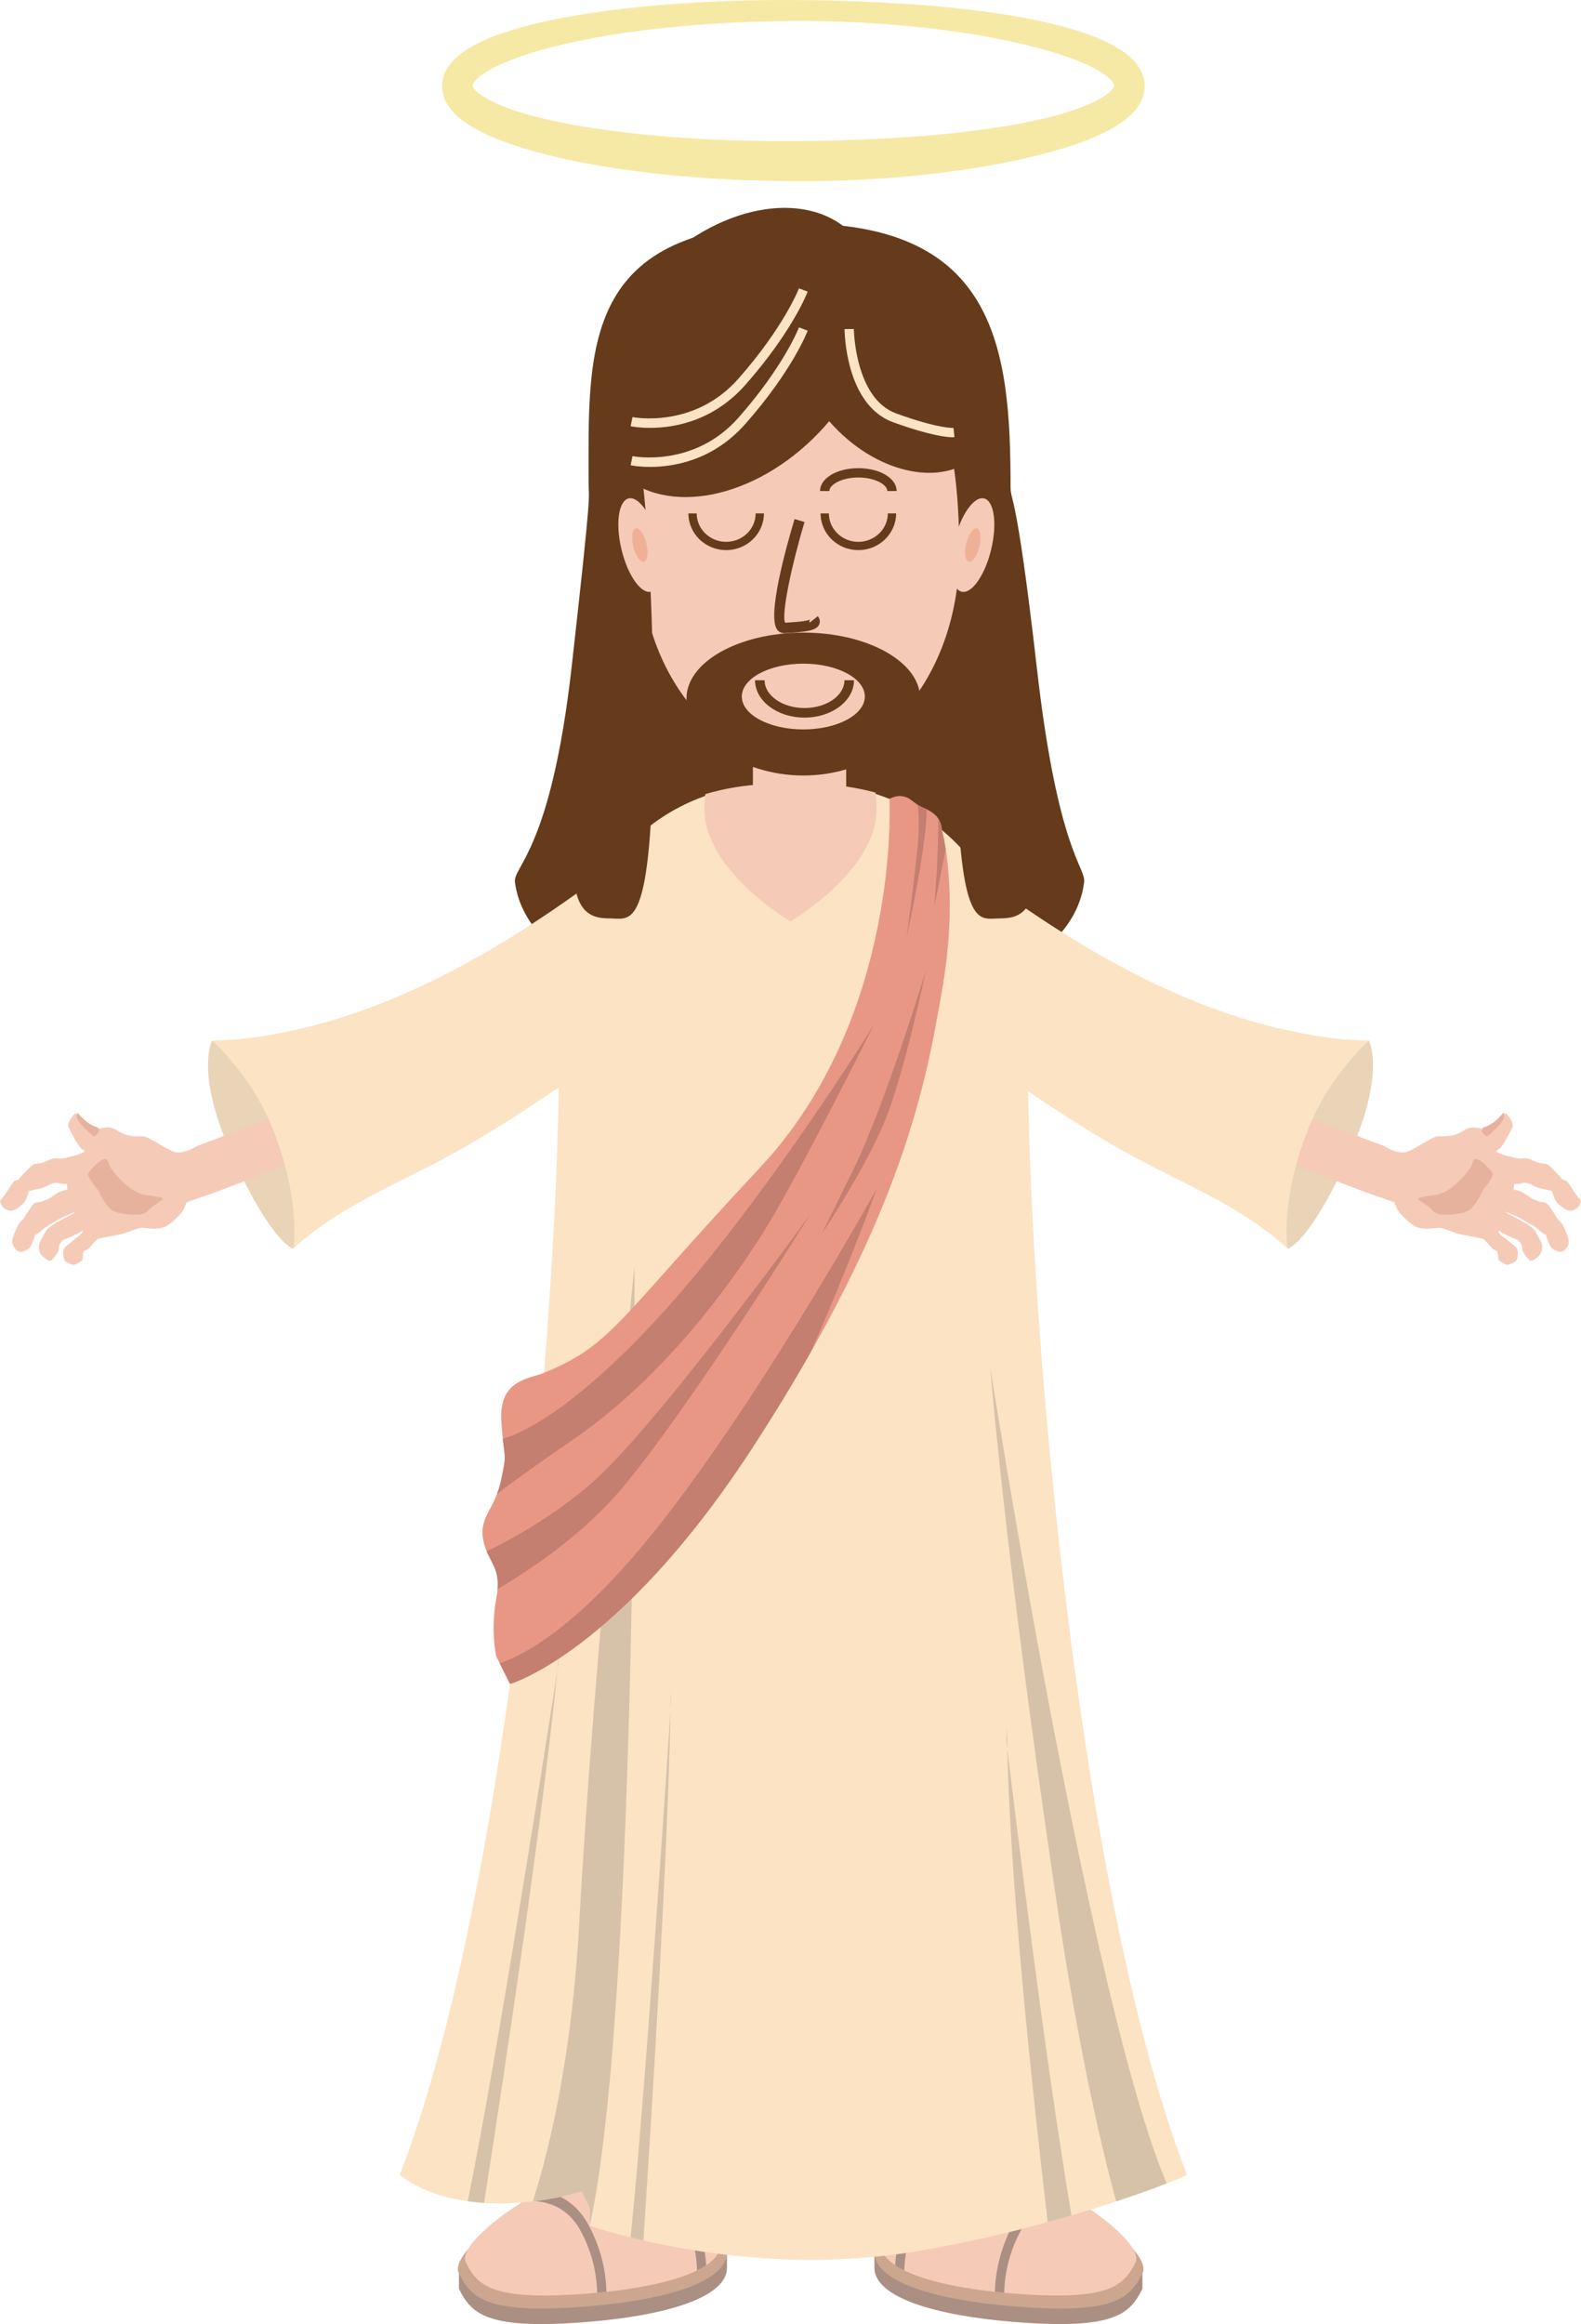 <?xml version="1.0" encoding="UTF-8"?>
<svg id="_레이어_2" data-name="레이어 2" xmlns="http://www.w3.org/2000/svg" viewBox="0 0 191.023 280.66">
  <defs>
    <style>
      .cls-1 {
        fill: #f6e9a6;
      }

      .cls-1, .cls-2, .cls-3, .cls-4, .cls-5, .cls-6, .cls-7, .cls-8, .cls-9, .cls-10, .cls-11, .cls-12 {
        stroke-width: 0px;
      }

      .cls-2 {
        fill: #d6c2a9;
      }

      .cls-3 {
        fill: #c47f70;
      }

      .cls-4 {
        fill: #653b1b;
      }

      .cls-5 {
        fill: #f0b098;
      }

      .cls-6 {
        fill: #e6b29e;
      }

      .cls-7 {
        fill: #e99785;
      }

      .cls-8 {
        fill: #ab8f83;
      }

      .cls-9 {
        fill: #f5cab7;
      }

      .cls-10 {
        fill: #ead4b7;
      }

      .cls-11 {
        fill: #cca68f;
      }

      .cls-12 {
        fill: #fbe3c4;
      }
    </style>
  </defs>
  <g id="_레이어_1-2" data-name="레이어 1">
    <g>
      <g>
        <g>
          <path class="cls-8" d="M115.494,261.003c-9.153,0-9.845,7.38-9.845,10.979v1.876c0,3.602,7.441,5.757,16.571,6.519,12.382,1.034,14.281-.886,15.812-3.981v-1.873c1.542-3.115-13.387-13.521-22.538-13.521Z"/>
          <path class="cls-11" d="M138.032,274.524c-1.531,3.094-3.43,5.013-15.812,3.979-9.13-.762-16.571-2.917-16.571-6.521s.692-10.979,9.845-10.979,24.08,10.406,22.538,13.521Z"/>
          <path class="cls-9" d="M137.193,273.239c-1.458,2.882-3.267,4.671-15.056,3.71-8.695-.712-15.785-2.72-15.785-6.076s.661-10.229,9.378-10.229,22.933,9.693,21.463,12.595Z"/>
          <path class="cls-8" d="M130.262,265.843c-.7-.436-1.429-.86-2.179-1.271-1.809.274-4.087,1.212-5.638,3.993-1.983,3.557-2.219,6.958-2.231,8.2.372.039.747.076,1.126.111.001-.956.158-4.202,2.045-7.584,2.039-3.657,5.603-3.602,6.877-3.448Z"/>
          <path class="cls-8" d="M108.954,274.025c.26-1.364,1.214-6.602,1.22-9.74-.002-.659-.04-1.228-.154-1.691-.035-.144-.092-.249-.134-.376-.237.164-.451.34-.657.522.013.041.023.073.034.114.08.315.125.822.123,1.431.002,1.702-.312,4.185-.63,6.227-.157,1.02-.317,1.932-.435,2.591-.037.192-.064.354-.092.498.222.146.467.288.725.424Z"/>
          <path class="cls-8" d="M116.166,260.659c-1.774.829-3.826,2.462-5.768,5.632-1.714,2.806-2.147,5.608-2.238,7.26.328.22.701.43,1.105.63.022-1.31.285-4.239,2.046-7.114,3.212-5.246,6.676-5.919,8.34-5.896-1.216-.293-2.389-.475-3.485-.512Z"/>
        </g>
        <g>
          <path class="cls-8" d="M77.987,261.003c9.152,0,9.848,7.38,9.848,10.979v1.876c0,3.602-7.443,5.757-16.573,6.519-12.382,1.034-14.281-.886-15.812-3.981v-1.873c-1.542-3.115,13.385-13.521,22.538-13.521Z"/>
          <path class="cls-11" d="M55.45,274.524c1.531,3.094,3.43,5.013,15.812,3.979,9.13-.762,16.573-2.917,16.573-6.521s-.695-10.979-9.848-10.979-24.079,10.406-22.538,13.521Z"/>
          <path class="cls-9" d="M56.287,273.239c1.458,2.882,3.267,4.671,15.06,3.71,8.695-.712,15.782-2.72,15.782-6.076s-.659-10.229-9.377-10.229-22.933,9.693-21.465,12.595Z"/>
          <path class="cls-8" d="M63.22,265.843c.698-.436,1.43-.86,2.179-1.271,1.812.274,4.087,1.212,5.638,3.993,1.982,3.557,2.219,6.958,2.233,8.2-.374.039-.75.076-1.126.111-.003-.956-.161-4.202-2.048-7.584-2.037-3.657-5.603-3.602-6.877-3.448Z"/>
          <path class="cls-8" d="M84.528,274.025c-.258-1.364-1.216-6.602-1.22-9.74,0-.659.04-1.228.154-1.691.034-.144.092-.249.136-.376.233.164.449.34.655.522-.011.041-.025.073-.035.114-.078.315-.124.822-.122,1.431-.002,1.702.312,4.185.63,6.227.16,1.02.316,1.932.436,2.591.036.192.066.354.091.498-.223.146-.468.288-.725.424Z"/>
          <path class="cls-8" d="M77.317,260.659c1.775.829,3.825,2.462,5.766,5.632,1.716,2.806,2.147,5.608,2.239,7.26-.33.22-.701.43-1.107.63-.02-1.31-.284-4.239-2.042-7.114-3.212-5.246-6.68-5.919-8.346-5.896,1.218-.293,2.393-.475,3.49-.512Z"/>
        </g>
        <path class="cls-4" d="M130.989,106.555c.233-1.846-3.166-3.587-5.701-25.794-2.561-22.394-3.189-20.007-3.189-22.004,0-16.672-1.761-31.765-25.494-31.765-26.59,0-25.488,15.21-25.488,31.452,0,2.038.494-.49-2.037,22.005-2.509,22.309-7.123,24.175-6.861,26.105,2.897,21.266,66.076,21.288,68.769,0Z"/>
        <path class="cls-9" d="M115.901,66.767c0,13.906-8.64,25.181-19.297,25.181s-19.297-11.275-19.297-25.181c0-23.718,8.64-25.181,19.297-25.181s19.297,0,19.297,25.181Z"/>
        <path class="cls-4" d="M98.917,52.277c-7.706,8.017-18.476,10.167-24.057,4.804-5.578-5.363-3.854-16.21,3.85-24.225,7.706-8.015,18.474-10.167,24.053-4.805,5.58,5.364,3.857,16.21-3.846,24.226Z"/>
        <path class="cls-4" d="M100.887,51.63c5.456,5.68,13.115,7.181,17.098,3.352s2.787-11.539-2.67-17.218c-5.461-5.68-13.117-7.181-17.101-3.352-3.982,3.829-2.787,11.539,2.673,17.219Z"/>
        <rect class="cls-9" x="90.968" y="82.897" width="11.273" height="23.448"/>
        <path class="cls-12" d="M143.423,262.644c-13.009-33.353-19.406-104.12-19.242-137.106-.226-18.737-10.78-30.197-25.1-30.829-2.144-.117-4.294-.117-6.439,0-14.318.633-24.872,12.092-25.099,30.829.162,32.985-6.229,103.753-19.242,137.106,5.015,3.953,13.842,4.333,21.994,2.006,1.29,2.657.946,1.52.958,4.125-.06,0,18.633,6.617,39.556,3.085,18.664-3.147,32.849-9.212,32.615-9.216Z"/>
        <g>
          <path class="cls-10" d="M165.391,125.655s2.196,3.911-2.582,14.31c-4.779,10.398-7.225,10.821-7.225,10.821,0,0-2.777-7.165,1.018-14.993,3.792-7.83,8.789-10.139,8.789-10.139Z"/>
          <path class="cls-9" d="M168.836,142.227c-.588,1.546-2.317,2.325-3.866,1.737l-15.486-5.885c-1.549-.588-2.326-2.319-1.737-3.867h0c.588-1.548,2.319-2.325,3.867-1.739l15.485,5.886c1.548.587,2.326,2.319,1.738,3.867h0Z"/>
          <path class="cls-12" d="M156.572,124.637c-18.355-3.662-35.496-16.085-49.509-27.961l-11.552,14.895c8.218,5.761,16.312,11.704,24.582,17.39,5.223,3.591,10.468,7.185,16.02,10.259,6.666,3.69,13.76,6.327,19.47,11.566,0,0-1.036-5.954,2.709-14.993,2.485-6.005,7.098-10.139,7.098-10.139-3.068-.006-5.972-.441-8.819-1.018Z"/>
          <g>
            <path class="cls-9" d="M163.252,139.532c.63-1.195,1.898-1.82,3.211-1.414.468.144,2.457,1.412,3.609.956,1.151-.457,3.005-1.793,3.56-1.84.553-.048,1.122.089,2.145-.199,1.022-.286,1.313-.914,2.33-.872,1.022.043,1.092.38,2.011-.285.917-.665,1.809-1.444,1.809-1.444,0,0,1.124,1.078.794,1.736-.33.658-1.188,2.392-1.693,2.667-.505.27-.072.319.347.513.416.195,1.025.301,1.847.502.818.202,1.044-.175,1.91.252.869.427,1.381.412,1.672.443.289.034,1.436,1.225,1.821,1.708.383.483.465.089.787.491.319.403.65,1.062,1.131,1.666l.481.602s-.202.82-.62.956c0,0-.6.53-1.381.003-.782-.529-1.022-.855-1.18-1.224-.159-.37-.324-.914-.324-.914,0,0-.705-.181-1.295-.297-.589-.118-1.273-.52-1.273-.52,0,0-.543-.288-1.012-.141-.47.15-1.014.088-1.014.088,0,0-.012.663-.054.695-.043.033.276-.017.863.236.588.255,1.361.856,1.361.856,0,0,.719.282.888.352.166.069.71.041.96.27.25.23.891,1.229,1.121,1.633.231.403.664.575.916,1.231.252.658.778,1.544.46,2.159-.322.617-.476.65-.776.754-.3.105-1.129-.228-1.366-.694-.238-.465-.506-1.31-.506-1.31,0,0-.518-.284-.823-.584-.306-.299-.648-.5-.648-.5,0,0-1.622-.96-1.944-1.109-.321-.149-1.531-.65-1.531-.65,0,0,.287.246.629.422.344.177,1.933.984,2.209,1.215.275.233.646.412.861.825.218.413.682,1.169.754,1.541.071.371.032,1.059-.505,1.487s-.777.551-.998.39c-.22-.162-.84-.999-.853-1.239-.01-.239-.039-.418-.039-.418,0,0-.155-.733-.825-.922-.668-.189-2.068-1.01-2.068-1.01,0,0,.114.426.451.652.34.226.744.535,1.049.833.304.297.838.485.862,1.052.022.566.014,1.101-.465,1.328-.48.226-.774.345-.979.235-.203-.109-.904-.404-.893-.686.01-.279-.048-.822-.196-.939-.162-.129-.381-.078-.704-.484-.322-.402-.887-.962-.887-.962,0,0-1.158-.282-2.41-.489-1.254-.206-2.405-.92-3.061-.862-.655.055-2.046.31-2.914-.242-.868-.553-1.836-1.57-2.061-2.049-.224-.48-.322-.795-.322-.795,0,0-2.309-.8-2.789-.964-.48-.16-1.899-.857-2.491-1.903-.602-1.058-.445-1.848.054-2.791Z"/>
            <path class="cls-6" d="M181.635,134.389s-.439.555-1.103,1.086c-.666.531-1.285.663-1.285.663,0,0-.388.361-.051.715.334.354.396.564,1.01-.03.616-.593,1.523-1.472,1.549-1.959.027-.487-.12-.474-.12-.474Z"/>
            <path class="cls-6" d="M178.05,140.098c-.333.463.189.367-1.2,1.94-1.39,1.576-2.611,2.187-3.606,2.306-.992.118-1.904.276-1.891.422.01.145.69.538,1.195.913.505.373.764.893,1.503.977.741.082,2.712.016,3.465-.532.754-.552,1.317-1.727,1.509-2.138.189-.411,1.566-1.873,1.326-2.3-.24-.432-1.851-2.216-2.302-1.588Z"/>
          </g>
        </g>
        <g>
          <path class="cls-10" d="M25.631,125.655s-2.193,3.911,2.584,14.31c4.776,10.398,7.223,10.821,7.223,10.821,0,0,2.778-7.165-1.015-14.993-3.793-7.83-8.791-10.139-8.791-10.139Z"/>
          <path class="cls-9" d="M22.187,142.227c.59,1.546,2.318,2.325,3.866,1.737l15.487-5.885c1.548-.588,2.326-2.319,1.738-3.867h0c-.589-1.548-2.319-2.325-3.868-1.739l-15.486,5.886c-1.548.587-2.325,2.319-1.737,3.867h0Z"/>
          <path class="cls-12" d="M34.452,124.637c18.353-3.662,35.496-16.085,49.508-27.961l11.552,14.895c-8.218,5.761-16.31,11.704-24.58,17.39-5.224,3.591-10.47,7.185-16.023,10.259-6.665,3.69-13.76,6.327-19.471,11.566,0,0,1.037-5.954-2.705-14.993-2.487-6.005-7.101-10.139-7.101-10.139,3.07-.006,5.972-.441,8.821-1.018Z"/>
          <g>
            <path class="cls-9" d="M27.772,139.532c-.63-1.195-1.9-1.82-3.212-1.414-.467.144-2.456,1.412-3.606.956-1.153-.457-3.006-1.793-3.56-1.84-.555-.048-1.126.089-2.146-.199-1.023-.286-1.313-.914-2.331-.872-1.021.043-1.092.38-2.009-.285-.916-.665-1.809-1.444-1.809-1.444,0,0-1.125,1.078-.795,1.736.33.658,1.187,2.392,1.692,2.667.506.27.072.319-.346.513-.415.195-1.027.301-1.847.502-.818.202-1.045-.175-1.913.252-.867.427-1.379.412-1.67.443-.29.034-1.436,1.225-1.821,1.708-.385.483-.465.089-.785.491-.321.403-.652,1.062-1.133,1.666l-.481.602s.202.82.62.956c0,0,.601.53,1.383.003.78-.529,1.019-.855,1.178-1.224.158-.37.324-.914.324-.914,0,0,.706-.181,1.295-.297.589-.118,1.273-.52,1.273-.52,0,0,.544-.288,1.012-.141.469.15,1.013.088,1.013.088,0,0,.012.663.054.695.043.033-.276-.017-.863.236-.588.255-1.362.856-1.362.856,0,0-.718.282-.887.352-.166.069-.708.041-.962.27-.248.23-.889,1.229-1.118,1.633-.231.403-.663.575-.915,1.231-.255.658-.779,1.544-.461,2.159.322.617.477.65.776.754.3.105,1.13-.228,1.365-.694.237-.465.504-1.31.504-1.31,0,0,.52-.284.825-.584.306-.299.647-.5.647-.5,0,0,1.624-.96,1.944-1.109.322-.149,1.533-.65,1.533-.65,0,0-.286.246-.629.422-.344.177-1.934.984-2.209,1.215-.276.233-.646.412-.862.825-.216.413-.682,1.169-.754,1.541-.071.371-.03,1.059.507,1.487.538.428.777.551.998.39.221-.162.84-.999.851-1.239.011-.239.04-.418.04-.418,0,0,.158-.733.827-.922.668-.189,2.068-1.01,2.068-1.01,0,0-.114.426-.453.652-.339.226-.742.535-1.049.833-.305.297-.836.485-.86,1.052-.022.566-.014,1.101.467,1.328.478.226.77.345.977.235.203-.109.902-.404.895-.686-.012-.279.045-.822.194-.939.16-.129.38-.078.704-.484.321-.402.887-.962.887-.962,0,0,1.158-.282,2.41-.489,1.255-.206,2.405-.92,3.061-.862.653.055,2.046.31,2.914-.242.868-.553,1.836-1.57,2.061-2.049.226-.48.322-.795.322-.795,0,0,2.309-.8,2.79-.964.477-.16,1.898-.857,2.493-1.903.6-1.058.443-1.848-.056-2.791Z"/>
            <path class="cls-6" d="M9.39,134.389s.436.555,1.102,1.086,1.284.663,1.284.663c0,0,.39.361.053.715-.335.354-.398.564-1.012-.03-.615-.593-1.522-1.472-1.547-1.959-.027-.487.121-.474.121-.474Z"/>
            <path class="cls-6" d="M12.973,140.098c.333.463-.189.367,1.201,1.94,1.388,1.576,2.609,2.187,3.603,2.306.994.118,1.906.276,1.893.422-.012.145-.69.538-1.194.913-.508.373-.763.893-1.505.977-.741.082-2.712.016-3.465-.532-.752-.552-1.317-1.727-1.509-2.138-.191-.411-1.566-1.873-1.326-2.3.24-.432,1.851-2.216,2.302-1.588Z"/>
          </g>
        </g>
        <path class="cls-4" d="M111.178,84.338c0,4.386-6.32,9.314-14.115,9.314s-14.117-4.928-14.117-9.314,6.321-7.941,14.117-7.941,14.115,3.556,14.115,7.941Z"/>
        <path class="cls-9" d="M104.493,84.115c0,2.196-3.328,3.974-7.431,3.974s-7.433-1.779-7.433-3.974,3.327-3.971,7.433-3.971,7.431,1.778,7.431,3.971Z"/>
        <path class="cls-4" d="M94.766,76.464c-.356,0-.644-.142-.851-.403-1.266-1.598,1.039-9.888,2.089-13.378l1.202.361c-1.539,5.115-2.814,11.092-2.35,12.159,1.154-.072,2.74-.178,3.047-.403-.098.072-.14.286-.076.39l.984-.78c.341.438.249.819.164,1.007-.35.773-1.654.89-4.122,1.043-.029.002-.058.003-.086.003Z"/>
        <path class="cls-4" d="M103.706,66.434c-2.515,0-4.561-1.99-4.561-4.436h1.001c0,1.894,1.597,3.435,3.56,3.435s3.564-1.541,3.564-3.435h1.001c0,2.446-2.048,4.436-4.564,4.436Z"/>
        <path class="cls-4" d="M108.333,59.297h-1.125c0-.772-1.498-1.635-3.502-1.635s-3.498.863-3.498,1.635h-1.125c0-1.547,2.031-2.759,4.623-2.759s4.626,1.212,4.626,2.759Z"/>
        <path class="cls-4" d="M87.739,66.434c-2.516,0-4.563-1.99-4.563-4.436h1c0,1.894,1.598,3.435,3.563,3.435s3.562-1.541,3.562-3.435h1.001c0,2.446-2.047,4.436-4.563,4.436Z"/>
        <path class="cls-4" d="M97.203,86.659c-3.296,0-5.977-2.023-5.977-4.511h1.154c0,1.851,2.164,3.357,4.824,3.357s4.825-1.506,4.825-3.357h1.154c0,2.487-2.682,4.511-5.978,4.511Z"/>
        <path class="cls-4" d="M78.81,95.458c-.547,16.204-2.635,15.537-4.708,15.467-2.07-.069-5.599.349-4.662-9.238,1.575-16.136,4.578-49.52,6.649-49.452,2.071.071,3.27,27.016,2.721,43.223Z"/>
        <path class="cls-4" d="M115.642,95.458c.549,16.204,2.635,15.537,4.706,15.467,2.07-.069,5.602.349,4.664-9.238-1.575-16.136-4.58-49.52-6.651-49.452-2.07.071-3.268,27.016-2.719,43.223Z"/>
        <path class="cls-2" d="M81.022,206.461c.04-.622.061-.963.061-.963l-.014-1.654c-.013.84-.027,1.716-.047,2.617ZM126.585,268.356c.992-.273,1.949-.545,2.871-.813-3.301-19.6-7.048-50.511-7.747-56.353.331,15.531,2.811,39.492,4.876,57.167ZM119.652,165.169s1.681,21.845,7.863,63.547c2.562,17.284,5.173,29.151,7.352,37.136,2.565-.849,4.638-1.611,6.1-2.178-9.238-21.567-21.315-98.505-21.315-98.505ZM121.595,210.21s.042.349.115.979c-.018-.906-.03-1.784-.034-2.631l-.081,1.652ZM76.653,152.969s-4.962,47.908-6.649,79.021c-.839,15.489-3.333,26.598-5.622,33.849,1.967-.233,3.958-.632,5.912-1.189,1.29,2.657.946,1.52.958,4.125.065-.306.134-.621.201-.942,5.682-27.656,5.2-114.863,5.2-114.863ZM77.737,270.569c1.164-17.63,2.921-46.33,3.285-64.108-.434,6.653-3.046,46.338-4.829,63.743.478.119,1,.242,1.544.365ZM67.595,199.11c-.078.84-.16,1.708-.248,2.604.092-.614.146-.953.146-.953l.102-1.652ZM56.512,265.821c.645.09,1.304.155,1.975.199,2.711-17.346,7.079-46.357,8.86-64.305-1.045,6.73-7.425,47.676-10.835,64.106Z"/>
        <path class="cls-9" d="M92.641,94.695c-2.615.1-5.102.511-7.427,1.204-.059.59-.103,1.187-.103,1.796,0,7.5,10.4,13.579,10.4,13.579,0,0,10.398-6.079,10.398-13.579,0-.675-.051-1.332-.122-1.981-2.121-.57-4.357-.929-6.707-1.019-2.144-.098-4.294-.098-6.439,0Z"/>
        <g>
          <path class="cls-7" d="M107.465,96.477s1.452,26.287-15.663,44.553c-17.118,18.266-17.752,21.362-26.074,24.755-1.81.738-5.496.819-5.156,5.876.343,5.058.752,3.372-.014,7.025-.766,3.654-2.733,4.496-2.172,7.308.562,2.809,2.315,3.09,1.58,7.023-.736,3.935,0,7.027,0,7.027l1.662,3.315s13.233-3.812,29.341-28.607c18.234-28.067,20.966-44.139,22.938-55.699,1.971-11.561-.106-18.814-.106-18.814,0,0,.039-1.211-1.038-2.017-1.075-.805-1.235-.456-2.582-1.545-1.343-1.091-2.715-.2-2.715-.2Z"/>
          <path class="cls-3" d="M76.653,187.819c-7.474,8.666-12.937,11.888-16.273,13.052l1.246,2.487s13.233-3.812,29.341-28.607c2.641-4.066,4.948-7.872,6.984-11.457,4.745-10.691,7.958-19.707,7.958-19.707,0,0-16.05,28.917-29.257,44.232Z"/>
          <path class="cls-3" d="M110.759,103.354c-.987,8.679-1.269,10.02-1.269,10.02,0,0,2.341-10.208,2.501-15.629-.352-.171-.646-.264-1.114-.562.18,1.367.206,3.328-.118,6.172ZM113.8,100.239s.019-.673-.416-1.35c-.019,1.41-.076,4.359-.218,6.593-.156,2.459-.288,4.08-.288,4.08,0,0,.767-3.779,1.386-7.002-.235-1.501-.465-2.322-.465-2.322Z"/>
          <path class="cls-3" d="M92.295,148.711c4.122-6.557,13.303-24.981,13.303-24.981,0,0-14.38,23.247-27.68,37.112-8.943,9.32-14.489,12.102-17.163,12.927.268,2.514.432,1.911-.197,4.917-.139.666-.319,1.236-.515,1.744,1.33-1.046,3.981-2.998,9.305-6.661,10.818-7.447,18.827-18.5,22.949-25.057ZM71.313,179.249c-4.644,3.966-9.424,6.607-12.513,8.09.622,1.478,1.493,2.269,1.31,4.567,4.217-2.485,10.447-6.704,15.058-12.201,8.446-10.064,22.701-33.021,22.701-33.021,0,0-18.829,25.96-26.556,32.564Z"/>
          <path class="cls-3" d="M111.877,117.181s-4.935,16.271-8.778,24.069l-3.84,7.797s5.761-8.546,8.022-14.612c2.259-6.067,4.596-17.254,4.596-17.254Z"/>
        </g>
        <path class="cls-12" d="M78.554,56.387c-1.36,0-2.255-.178-2.361-.2l.229-1.101c.073.015,7.42,1.447,12.786-4.63,5.528-6.26,7.311-10.876,7.328-10.922l1.052.398c-.074.195-1.874,4.855-7.537,11.268-3.913,4.43-8.692,5.186-11.497,5.186Z"/>
        <path class="cls-12" d="M78.555,51.672c-1.36,0-2.256-.178-2.362-.2l.229-1.101c.074.016,7.419,1.447,12.786-4.629,5.512-6.244,7.311-10.876,7.329-10.922l1.051.398c-.074.195-1.874,4.853-7.537,11.268-3.913,4.43-8.692,5.185-11.496,5.185Z"/>
        <path class="cls-12" d="M115.097,52.804c-.644,0-2.658-.172-7.191-1.816-5.737-2.083-5.862-10.876-5.865-11.25l1.125-.008c0,.084.122,8.385,5.123,10.201,5.159,1.871,6.9,1.746,6.916,1.745l.119,1.118c-.03.003-.104.01-.228.01Z"/>
        <path class="cls-9" d="M119.758,66.357c-.748,3.11-2.348,5.393-3.573,5.099-1.224-.295-1.611-3.056-.86-6.165.746-3.11,2.348-5.393,3.571-5.099,1.225.295,1.611,3.055.862,6.165Z"/>
        <path class="cls-5" d="M118.338,66.016c-.269,1.114-.843,1.933-1.281,1.826-.438-.105-.577-1.094-.312-2.209.27-1.116.843-1.933,1.283-1.829.438.105.576,1.096.31,2.211Z"/>
        <path class="cls-9" d="M75.092,66.357c.747,3.11,2.349,5.393,3.57,5.099,1.226-.295,1.611-3.056.863-6.165-.751-3.11-2.348-5.393-3.573-5.099-1.224.295-1.609,3.055-.86,6.165Z"/>
        <path class="cls-5" d="M76.512,66.016c.27,1.114.842,1.933,1.282,1.826.438-.105.577-1.094.308-2.209-.267-1.116-.842-1.933-1.28-1.829-.438.105-.578,1.096-.31,2.211Z"/>
      </g>
      <path class="cls-1" d="M138.311,10.471c-.01.14.008.143-.036.466-.036.279-.09.467-.145.659-.12.378-.283.729-.468,1.026-.37.604-.801,1.061-1.231,1.447-.867.764-1.754,1.285-2.639,1.752-1.772.908-3.556,1.538-5.346,2.09-3.578,1.088-7.181,1.818-10.795,2.404-7.234,1.118-14.514,1.608-21.788,1.571-7.272-.055-14.548-.497-21.783-1.601-3.618-.56-7.221-1.288-10.802-2.368-1.79-.553-3.573-1.184-5.346-2.093-.885-.468-1.772-.99-2.638-1.754-.43-.387-.861-.844-1.231-1.449-.185-.296-.348-.647-.468-1.026-.057-.195-.108-.39-.136-.599-.017-.103-.032-.206-.035-.312l-.008-.158-.003-.079c0-.073-.004.05.001-.182.014-.14,0-.145.048-.465.039-.277.098-.463.156-.652.128-.374.296-.719.486-1.008.38-.59.818-1.031,1.253-1.401.877-.732,1.77-1.22,2.661-1.655,1.783-.844,3.571-1.409,5.365-1.897,3.587-.957,7.194-1.531,10.8-1.995,3.606-.462,7.221-.744,10.836-.937,3.615-.197,7.227-.272,10.848-.249,3.607.01,7.226.113,10.837.306,3.613.184,7.227.458,10.835.911,3.609.438,7.216,1.01,10.806,1.958,1.794.489,3.582,1.056,5.365,1.9.89.436,1.783.924,2.66,1.657.436.37.873.811,1.253,1.402.38.576.682,1.374.692,2.229l-.003.104ZM134.625,10.367c0-.045.008-.129-.097-.307-.096-.171-.279-.394-.519-.612-.485-.442-1.156-.862-1.865-1.235-1.438-.747-3.064-1.336-4.715-1.845-3.319-1.016-6.794-1.729-10.289-2.297-7.011-1.087-14.145-1.573-21.281-1.535-7.119.054-14.26.491-21.269,1.565-3.498.541-6.974,1.253-10.296,2.26-1.651.51-3.277,1.101-4.715,1.848-.709.374-1.381.795-1.864,1.237-.241.218-.423.441-.519.613-.054.087-.072.155-.089.205-.004.026-.01.055.001.001-.001-.101-.009.12-.012.204.007-.205.004-.054.006-.098l.002.005.002.01c-.003.006.003.014.006.021,0,.014.012.034.019.054.023.046.046.107.106.187.106.157.295.363.541.565.495.409,1.173.797,1.887,1.138,1.448.682,3.08,1.207,4.735,1.652,3.327.884,6.806,1.441,10.294,1.887,3.492.445,7.019.721,10.551.909,3.532.192,7.075.266,10.618.242,3.542-.01,7.084-.111,10.615-.299,3.531-.179,7.057-.445,10.55-.882,3.491-.42,6.97-.975,10.3-1.851,1.655-.446,3.286-.972,4.735-1.655.714-.341,1.392-.73,1.887-1.14.246-.202.434-.409.54-.566.059-.08.083-.141.106-.187.008-.024.017-.051.01.005.005.103.016-.12.024-.204l-.003.104Z"/>
    </g>
  </g>
</svg>